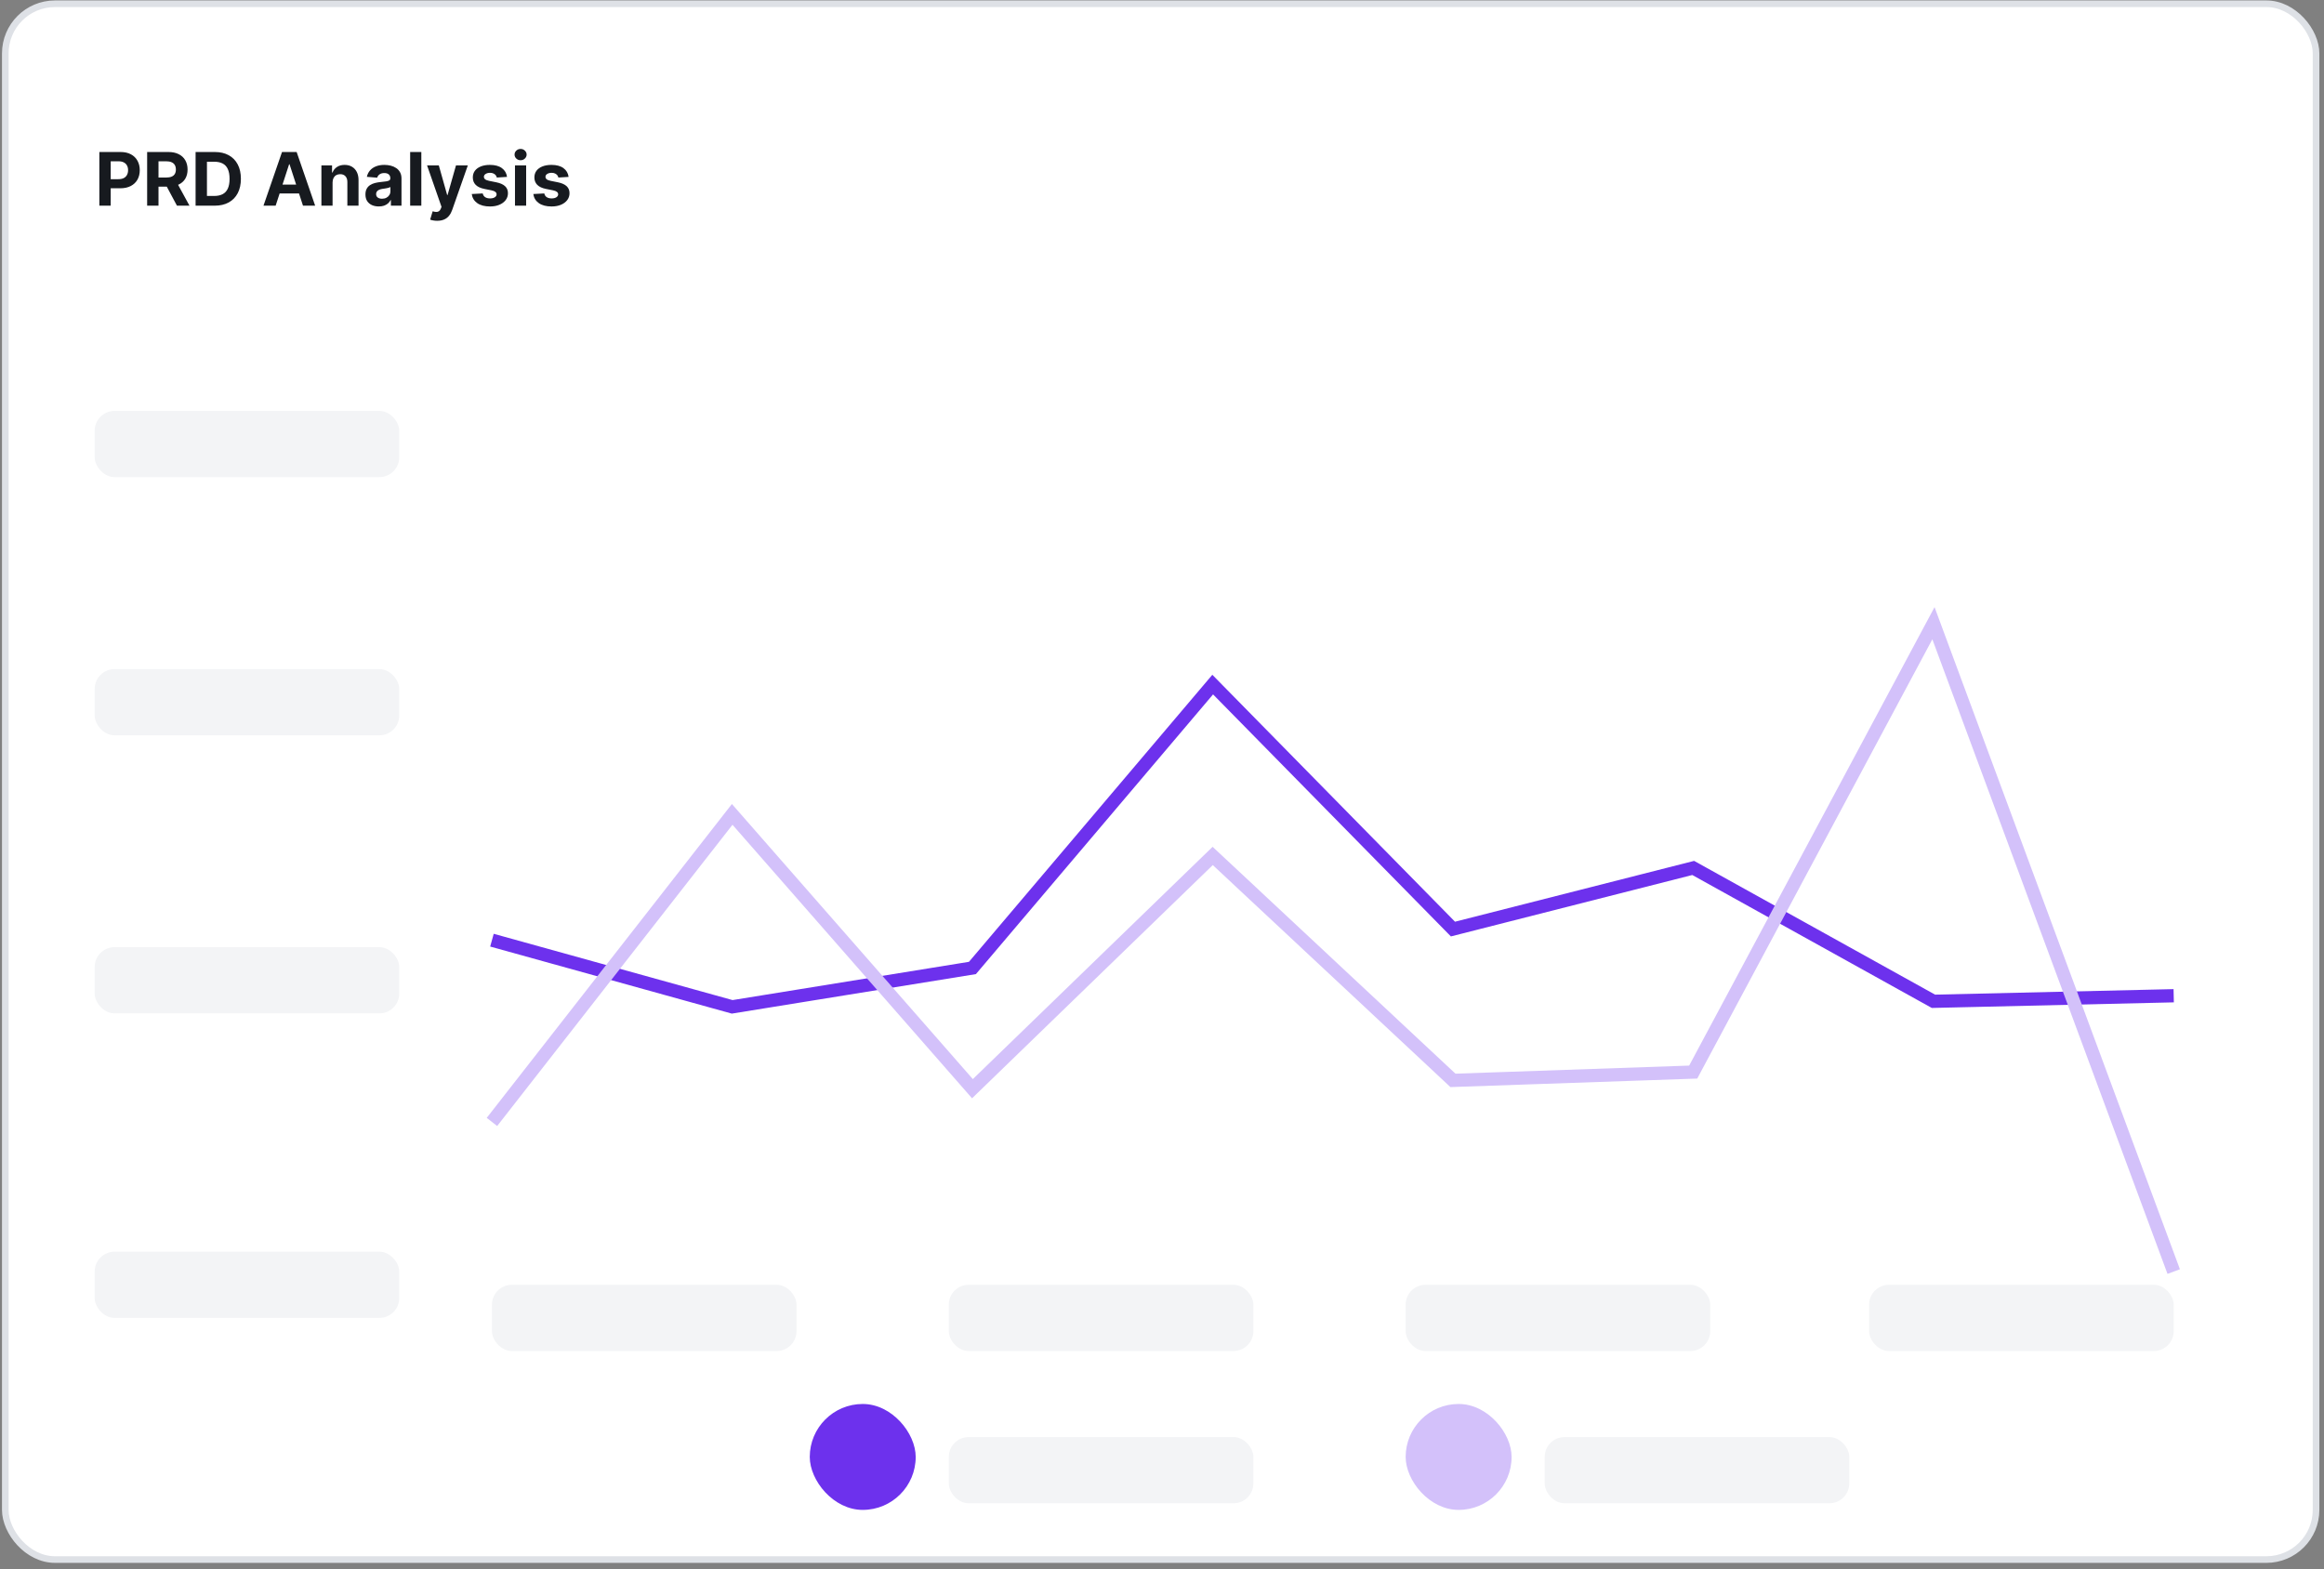 <svg width="351" height="237" viewBox="0 0 351 237" fill="none" xmlns="http://www.w3.org/2000/svg">
<rect x="0" y="0" width="351" height="237" fill="#808080" stroke="none"/>
<rect x="0.8" y="0.568" width="349" height="235" rx="7.5" fill="white"/>
<rect x="0.8" y="0.568" width="349" height="235" rx="7.5" stroke="#DEE1E6"/>
<path d="M74.3 142.012L110.586 152.083L146.871 146.209L183.157 103.406L219.443 140.334L255.729 131.102L292.014 151.244L328.3 150.405" stroke="#6D31ED" stroke-width="2"/>
<path d="M74.3 169.468L110.586 123.012L146.871 164.446L183.157 129.29L219.443 163.19L255.729 161.935L292.014 94.135L328.3 192.068" stroke="#D3C1FA" stroke-width="2"/>
<path d="M15.005 31.068L15.005 22.959H18.204C18.819 22.959 19.343 23.076 19.776 23.311C20.209 23.544 20.539 23.867 20.766 24.281C20.996 24.693 21.11 25.168 21.11 25.707C21.11 26.245 20.994 26.72 20.762 27.132C20.53 27.544 20.193 27.865 19.752 28.094C19.314 28.324 18.784 28.439 18.161 28.439H16.121V27.065H17.883C18.213 27.065 18.485 27.008 18.699 26.895C18.916 26.779 19.076 26.619 19.182 26.416C19.29 26.21 19.345 25.973 19.345 25.707C19.345 25.438 19.29 25.203 19.182 25.002C19.076 24.799 18.916 24.642 18.699 24.531C18.483 24.417 18.208 24.361 17.875 24.361H16.719V31.068H15.005ZM22.224 31.068V22.959L25.423 22.959C26.036 22.959 26.558 23.068 26.991 23.288C27.427 23.504 27.758 23.811 27.985 24.21C28.215 24.606 28.33 25.072 28.33 25.608C28.33 26.146 28.213 26.61 27.981 26.998C27.749 27.383 27.412 27.679 26.971 27.884C26.533 28.09 26.003 28.193 25.38 28.193L23.238 28.193V26.816H25.103C25.43 26.816 25.702 26.771 25.918 26.681C26.135 26.591 26.296 26.456 26.401 26.277C26.509 26.098 26.564 25.874 26.564 25.608C26.564 25.339 26.509 25.112 26.401 24.927C26.296 24.742 26.133 24.602 25.914 24.507C25.698 24.409 25.425 24.361 25.095 24.361H23.939V31.068H22.224ZM26.603 27.378L28.619 31.068H26.726L24.754 27.378L26.603 27.378ZM32.416 31.068H29.541L29.541 22.959L32.44 22.959C33.255 22.959 33.957 23.121 34.546 23.446C35.135 23.768 35.587 24.231 35.904 24.836C36.224 25.44 36.383 26.163 36.383 27.006C36.383 27.85 36.224 28.576 35.904 29.183C35.587 29.79 35.132 30.256 34.538 30.581C33.947 30.906 33.239 31.068 32.416 31.068ZM31.256 29.599H32.345C32.851 29.599 33.278 29.509 33.623 29.33C33.972 29.148 34.233 28.866 34.407 28.486C34.584 28.104 34.673 27.61 34.673 27.006C34.673 26.406 34.584 25.917 34.407 25.537C34.233 25.156 33.973 24.877 33.627 24.697C33.282 24.518 32.855 24.428 32.349 24.428H31.256V29.599ZM41.632 31.068H39.794L42.594 22.959H44.803L47.599 31.068H45.761L43.73 24.812H43.667L41.632 31.068ZM41.517 27.881H45.856V29.219H41.517V27.881ZM50.23 27.552L50.23 31.068H48.543L48.543 24.986H50.151V26.059H50.222C50.356 25.706 50.582 25.426 50.899 25.22C51.216 25.011 51.6 24.907 52.051 24.907C52.473 24.907 52.842 24.999 53.156 25.184C53.47 25.369 53.714 25.633 53.888 25.976C54.062 26.317 54.15 26.723 54.15 27.196L54.15 31.068H52.463L52.463 27.497C52.465 27.124 52.37 26.834 52.178 26.625C51.985 26.414 51.72 26.309 51.382 26.309C51.155 26.309 50.954 26.358 50.78 26.455C50.608 26.553 50.474 26.695 50.376 26.883C50.281 27.068 50.232 27.291 50.23 27.552ZM57.213 31.183C56.825 31.183 56.48 31.116 56.176 30.981C55.872 30.844 55.632 30.642 55.455 30.375C55.281 30.106 55.194 29.771 55.194 29.369C55.194 29.032 55.256 28.748 55.38 28.518C55.504 28.288 55.673 28.104 55.887 27.964C56.101 27.824 56.343 27.718 56.615 27.647C56.89 27.576 57.178 27.526 57.479 27.497C57.832 27.46 58.117 27.425 58.334 27.394C58.55 27.359 58.707 27.309 58.805 27.243C58.903 27.177 58.952 27.079 58.952 26.95V26.926C58.952 26.676 58.872 26.482 58.714 26.344C58.558 26.207 58.337 26.138 58.049 26.138C57.745 26.138 57.504 26.206 57.324 26.34C57.145 26.472 57.026 26.639 56.968 26.839L55.408 26.712C55.487 26.343 55.643 26.024 55.875 25.754C56.107 25.482 56.407 25.274 56.774 25.129C57.143 24.981 57.571 24.907 58.057 24.907C58.395 24.907 58.718 24.947 59.027 25.026C59.338 25.105 59.614 25.228 59.854 25.394C60.097 25.56 60.288 25.774 60.428 26.035C60.568 26.294 60.638 26.604 60.638 26.966L60.638 31.068H59.039V30.225H58.991C58.893 30.415 58.763 30.582 58.599 30.727C58.435 30.87 58.239 30.982 58.009 31.064C57.779 31.143 57.514 31.183 57.213 31.183ZM57.696 30.019C57.944 30.019 58.164 29.97 58.354 29.872C58.544 29.772 58.693 29.637 58.801 29.468C58.909 29.299 58.963 29.108 58.963 28.894V28.249C58.911 28.283 58.838 28.315 58.746 28.344C58.656 28.37 58.554 28.395 58.441 28.419C58.327 28.44 58.214 28.46 58.1 28.479C57.987 28.494 57.884 28.509 57.791 28.522C57.593 28.551 57.42 28.597 57.273 28.661C57.125 28.724 57.01 28.81 56.928 28.918C56.846 29.024 56.806 29.155 56.806 29.314C56.806 29.544 56.889 29.719 57.055 29.84C57.224 29.959 57.438 30.019 57.696 30.019ZM63.634 22.959L63.634 31.068H61.947L61.947 22.959H63.634ZM66.026 33.349C65.812 33.349 65.612 33.331 65.424 33.297C65.24 33.266 65.087 33.225 64.965 33.175L65.345 31.915C65.543 31.976 65.721 32.009 65.88 32.014C66.041 32.02 66.179 31.983 66.295 31.904C66.414 31.824 66.511 31.69 66.585 31.5L66.683 31.242L64.502 24.986H66.276L67.535 29.453H67.598L68.869 24.986H70.655L68.291 31.725C68.177 32.053 68.023 32.338 67.828 32.581C67.635 32.826 67.391 33.015 67.095 33.147C66.8 33.281 66.443 33.349 66.026 33.349ZM76.578 26.72L75.034 26.816C75.008 26.683 74.951 26.565 74.864 26.459C74.777 26.351 74.662 26.265 74.519 26.202C74.379 26.136 74.212 26.103 74.016 26.103C73.755 26.103 73.535 26.158 73.355 26.269C73.176 26.377 73.086 26.523 73.086 26.705C73.086 26.85 73.144 26.973 73.26 27.073C73.376 27.173 73.576 27.254 73.858 27.314L74.959 27.536C75.55 27.657 75.991 27.853 76.281 28.122C76.572 28.391 76.717 28.745 76.717 29.183C76.717 29.582 76.599 29.932 76.365 30.233C76.132 30.534 75.813 30.768 75.406 30.937C75.002 31.104 74.537 31.187 74.009 31.187C73.204 31.187 72.562 31.019 72.084 30.684C71.609 30.346 71.331 29.887 71.249 29.306L72.908 29.219C72.958 29.464 73.079 29.652 73.272 29.781C73.465 29.908 73.712 29.971 74.013 29.971C74.308 29.971 74.546 29.915 74.725 29.801C74.907 29.685 75 29.536 75.002 29.354C75 29.2 74.935 29.075 74.808 28.977C74.682 28.877 74.486 28.8 74.222 28.748L73.169 28.538C72.575 28.419 72.133 28.213 71.843 27.92C71.555 27.627 71.411 27.254 71.411 26.8C71.411 26.409 71.517 26.072 71.728 25.79C71.942 25.508 72.241 25.29 72.627 25.137C73.015 24.983 73.469 24.907 73.989 24.907C74.757 24.907 75.361 25.069 75.802 25.394C76.246 25.719 76.504 26.161 76.578 26.72ZM77.779 31.068L77.779 24.986H79.466V31.068H77.779ZM78.626 24.202C78.376 24.202 78.16 24.119 77.981 23.953C77.804 23.784 77.716 23.582 77.716 23.347C77.716 23.115 77.804 22.915 77.981 22.749C78.16 22.58 78.376 22.496 78.626 22.496C78.877 22.496 79.091 22.58 79.268 22.749C79.447 22.915 79.537 23.115 79.537 23.347C79.537 23.582 79.447 23.784 79.268 23.953C79.091 24.119 78.877 24.202 78.626 24.202ZM85.877 26.72L84.333 26.816C84.307 26.683 84.25 26.565 84.163 26.459C84.076 26.351 83.961 26.265 83.818 26.202C83.678 26.136 83.511 26.103 83.315 26.103C83.054 26.103 82.834 26.158 82.654 26.269C82.475 26.377 82.385 26.523 82.385 26.705C82.385 26.85 82.443 26.973 82.559 27.073C82.675 27.173 82.875 27.254 83.157 27.314L84.258 27.536C84.849 27.657 85.29 27.853 85.58 28.122C85.871 28.391 86.016 28.745 86.016 29.183C86.016 29.582 85.898 29.932 85.663 30.233C85.431 30.534 85.112 30.768 84.705 30.937C84.301 31.104 83.835 31.187 83.308 31.187C82.502 31.187 81.861 31.019 81.383 30.684C80.908 30.346 80.629 29.887 80.548 29.306L82.207 29.219C82.257 29.464 82.378 29.652 82.571 29.781C82.764 29.908 83.01 29.971 83.311 29.971C83.607 29.971 83.845 29.915 84.024 29.801C84.206 29.685 84.299 29.536 84.301 29.354C84.299 29.2 84.234 29.075 84.107 28.977C83.981 28.877 83.785 28.8 83.521 28.748L82.468 28.538C81.874 28.419 81.432 28.213 81.142 27.92C80.854 27.627 80.71 27.254 80.71 26.8C80.71 26.409 80.816 26.072 81.027 25.79C81.241 25.508 81.54 25.29 81.926 25.137C82.314 24.983 82.768 24.907 83.288 24.907C84.056 24.907 84.66 25.069 85.101 25.394C85.545 25.719 85.803 26.161 85.877 26.72Z" fill="#171A1F"/>
<rect x="14.3" y="101.068" width="46" height="10" rx="3" fill="#F3F4F6"/>
<rect x="14.3" y="143.068" width="46" height="10" rx="3" fill="#F3F4F6"/>
<rect x="14.3" y="189.068" width="46" height="10" rx="3" fill="#F3F4F6"/>
<rect x="14.3" y="62.068" width="46" height="10" rx="3" fill="#F3F4F6"/>
<rect x="74.3" y="194.068" width="46" height="10" rx="3" fill="#F3F4F6"/>
<rect x="143.3" y="194.068" width="46" height="10" rx="3" fill="#F3F4F6"/>
<rect x="212.3" y="194.068" width="46" height="10" rx="3" fill="#F3F4F6"/>
<rect x="282.3" y="194.068" width="46" height="10" rx="3" fill="#F3F4F6"/>
<rect x="122.3" y="212.068" width="16" height="16" rx="8" fill="#6D31ED"/>
<rect x="143.3" y="217.068" width="46" height="10" rx="3" fill="#F3F4F6"/>
<rect x="233.3" y="217.068" width="46" height="10" rx="3" fill="#F3F4F6"/>
<rect x="212.3" y="212.068" width="16" height="16" rx="8" fill="#D3C1FA"/>
</svg>
